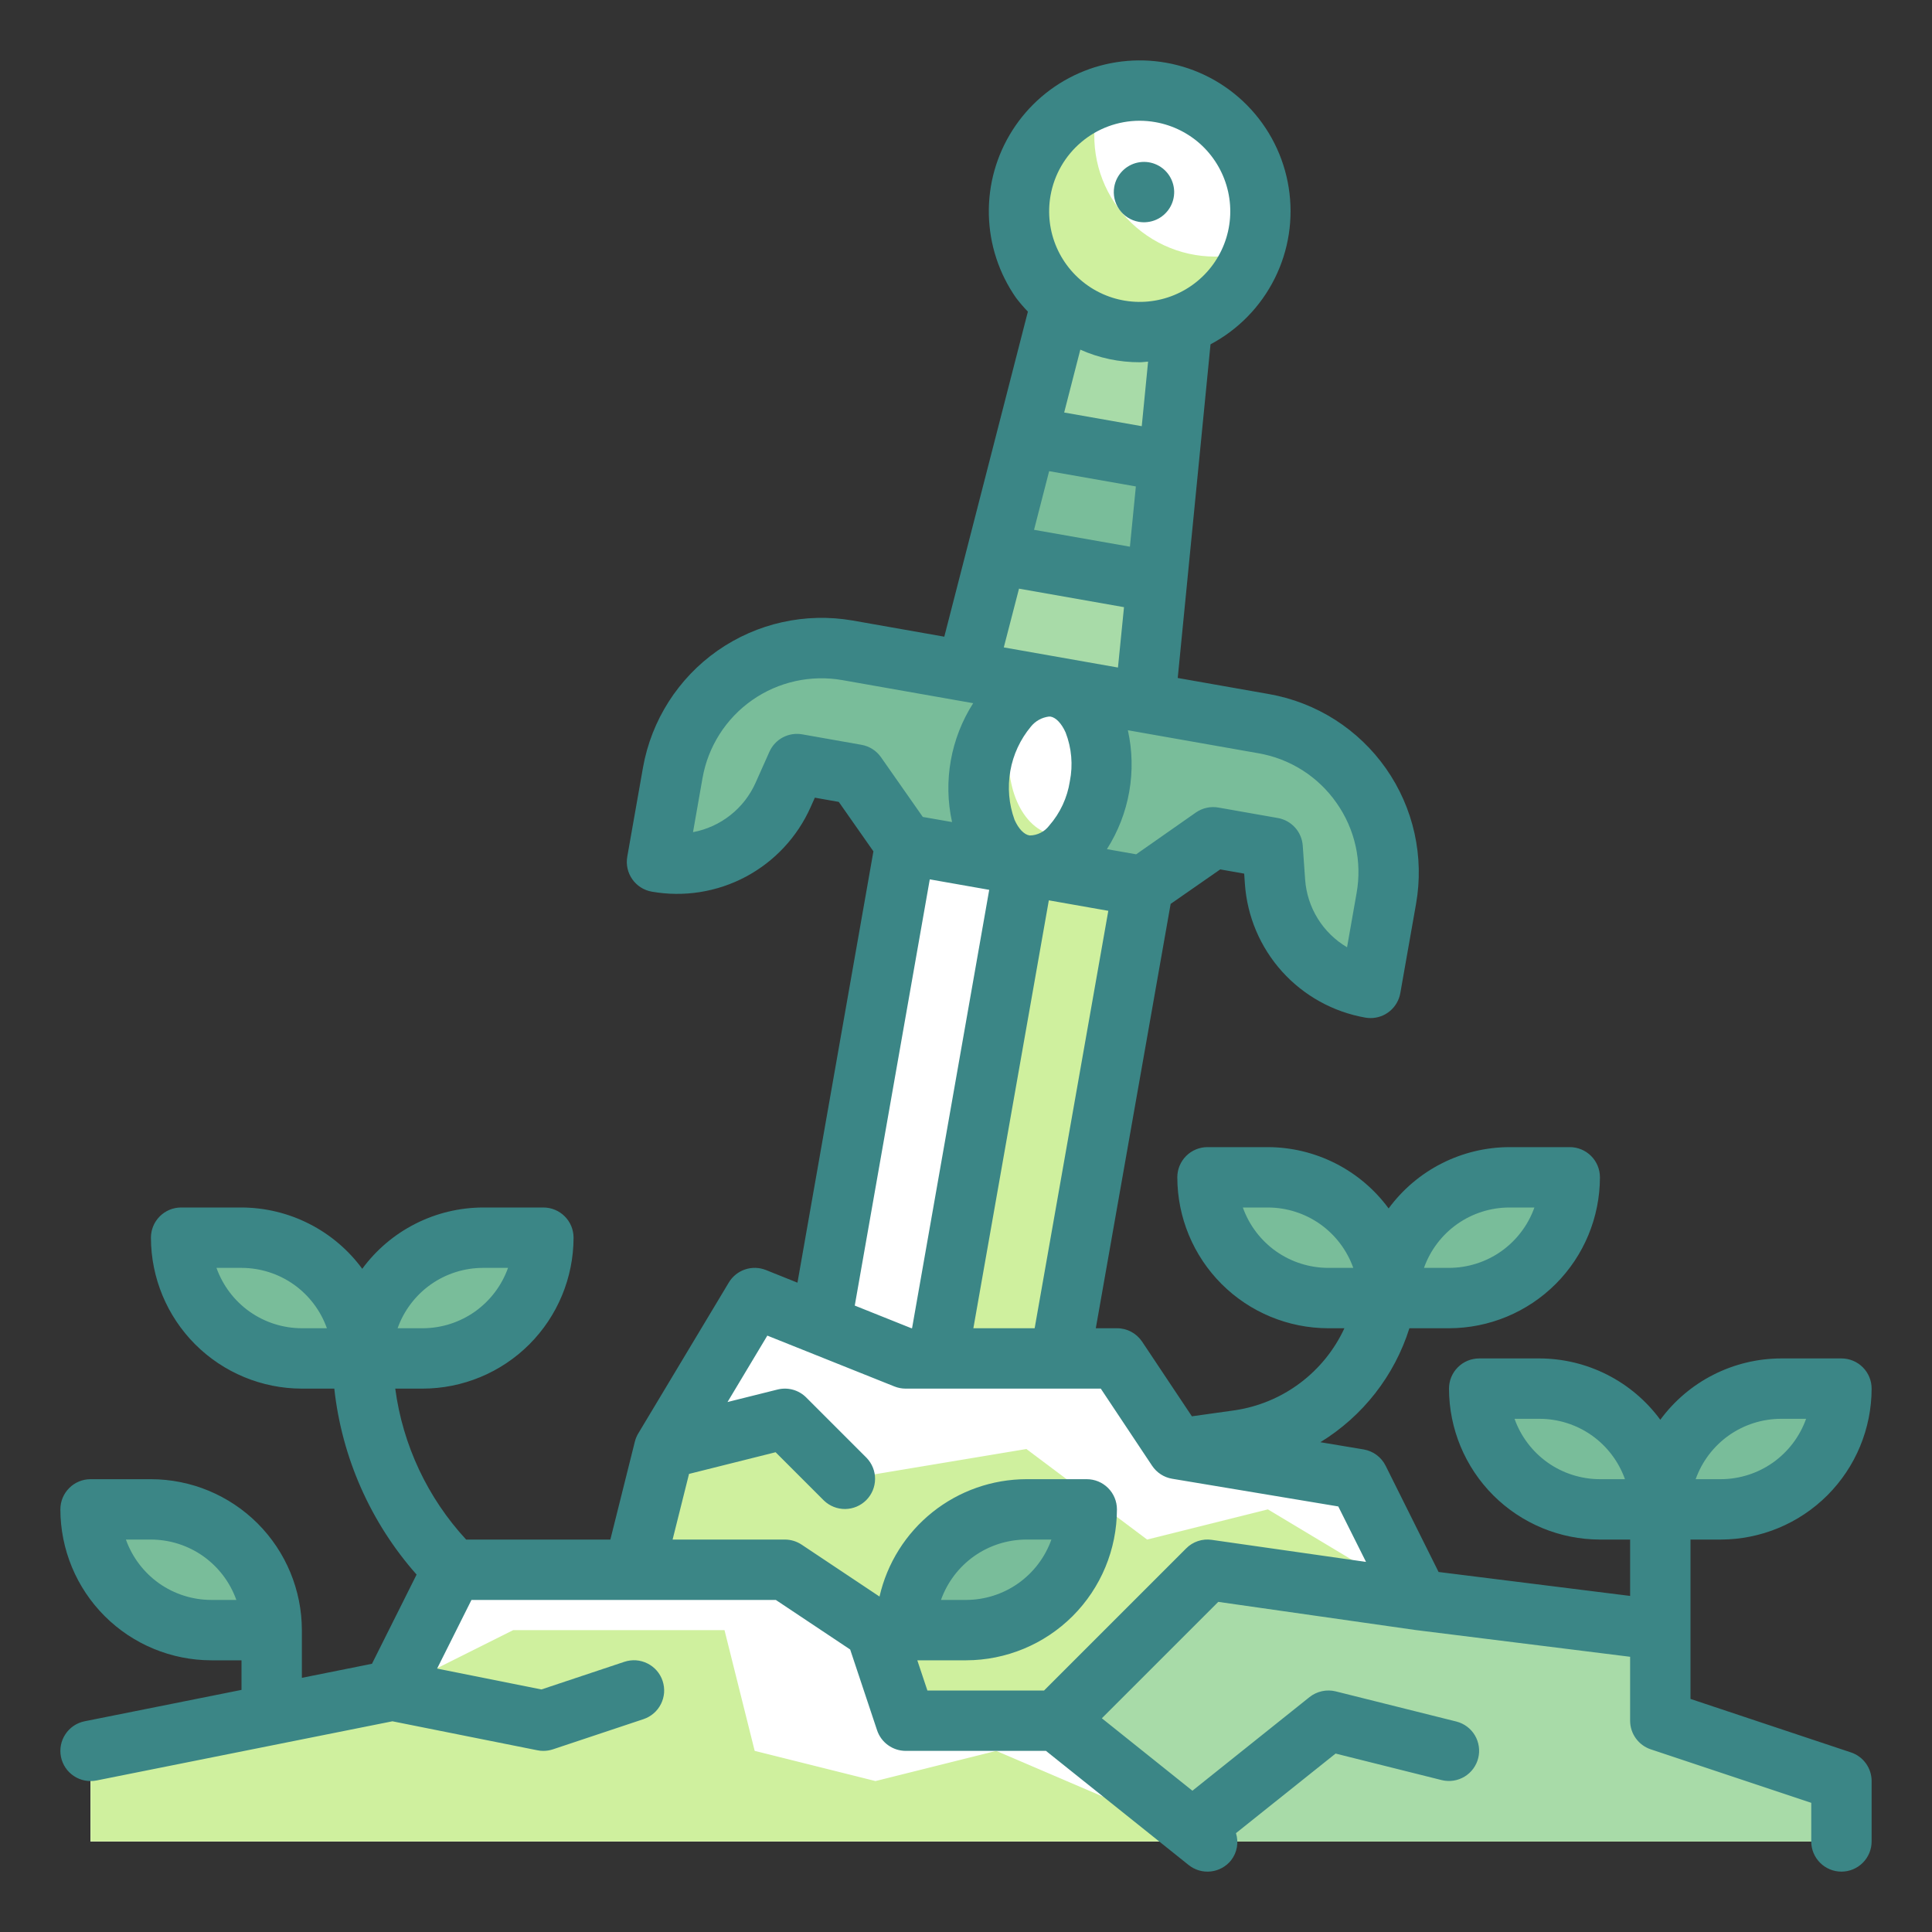 <?xml version="1.0" encoding="UTF-8" standalone="no"?> <svg width="64" height="64" viewBox="0 0 64 64" fill="none" xmlns="http://www.w3.org/2000/svg">
<rect x="0" y="0" width="64" height="64" fill="#333333" stroke="none"/>
<path d="M29.993 27.972L25.479 53.577L29.418 54.272L33.932 28.667L29.993 27.972Z" fill="white"/>
<path d="M33.932 28.667L29.417 54.272L33.356 54.966L37.871 29.361L33.932 28.667Z" fill="#CFF09E"/>
<path d="M22.288 25.6L21.767 28.554C22.611 28.703 23.48 28.565 24.237 28.163C24.994 27.761 25.594 27.118 25.943 26.335L26.401 25.31L28.37 25.657L29.993 27.974L37.871 29.363L40.188 27.741L42.158 28.088L42.237 29.208C42.297 30.062 42.642 30.872 43.215 31.508C43.788 32.144 44.557 32.571 45.4 32.72L45.921 29.765C46.151 28.459 45.853 27.115 45.093 26.029C44.332 24.943 43.171 24.203 41.865 23.973L28.08 21.542C27.433 21.428 26.77 21.443 26.129 21.585C25.488 21.727 24.881 21.994 24.343 22.371C23.805 22.748 23.347 23.227 22.994 23.781C22.642 24.335 22.402 24.953 22.288 25.6V25.6Z" fill="#79BD9A"/>
<path d="M36.423 26.06C36.71 24.428 36.062 22.95 34.974 22.758C33.886 22.566 32.771 23.733 32.483 25.365C32.196 26.997 32.844 28.475 33.932 28.667C35.02 28.858 36.135 27.691 36.423 26.06Z" fill="white"/>
<path d="M35.89 27.5C35.719 27.87 35.441 28.179 35.091 28.388C34.741 28.597 34.337 28.695 33.93 28.67C32.84 28.47 32.2 27 32.48 25.36C32.541 24.87 32.709 24.399 32.971 23.981C33.234 23.563 33.585 23.208 34 22.94C33.745 23.379 33.569 23.86 33.48 24.36C33.2 26 33.84 27.47 34.93 27.67C35.26 27.724 35.599 27.664 35.89 27.5V27.5Z" fill="#CFF09E"/>
<path d="M39.201 10.302L35.262 9.608L32.019 22.237L37.928 23.279L39.201 10.302Z" fill="#A8DBA8"/>
<path d="M34.015 14.465L33.017 18.351L38.32 19.286L38.711 15.293L34.015 14.465Z" fill="#79BD9A"/>
<path d="M41.691 7.696C42.075 5.52 40.622 3.446 38.446 3.062C36.271 2.678 34.196 4.131 33.812 6.307C33.429 8.482 34.882 10.557 37.057 10.94C39.233 11.324 41.307 9.871 41.691 7.696Z" fill="white"/>
<path d="M41.54 8.29C41.321 8.933 40.941 9.51 40.436 9.966C39.932 10.422 39.32 10.741 38.658 10.895C37.995 11.048 37.305 11.031 36.652 10.843C35.998 10.656 35.403 10.305 34.923 9.824C34.443 9.343 34.093 8.747 33.907 8.093C33.721 7.44 33.705 6.749 33.859 6.087C34.014 5.425 34.335 4.814 34.792 4.31C35.249 3.807 35.826 3.428 36.47 3.21C36.4 3.405 36.347 3.606 36.31 3.81C36.209 4.385 36.236 4.975 36.387 5.539C36.539 6.102 36.812 6.626 37.187 7.073C37.563 7.52 38.032 7.879 38.561 8.126C39.09 8.372 39.666 8.5 40.25 8.5C40.688 8.497 41.123 8.426 41.54 8.29Z" fill="#CFF09E"/>
<path d="M61 59V61H3V58L13 56L15 52H21L22 48L25 43L30 45H37L39 48L45 49L47 53L55 54V57L61 59Z" fill="white"/>
<path d="M61 59V61H3V58L13 56L15 52H21L22 48L26 47L28 49L34 48L38 51L42 50L47 53L55 54V57L61 59Z" fill="#CFF09E"/>
<path d="M34 58L40 52L47 53L55 54V57L61 59V61H34V58Z" fill="#A8DBA8"/>
<path d="M40 61H3V58L13 56L15 52H26L29 54L30 57H35L40 61Z" fill="white"/>
<path d="M59 46H61C61 47.061 60.579 48.078 59.828 48.828C59.078 49.579 58.061 50 57 50H55C55 48.939 55.421 47.922 56.172 47.172C56.922 46.421 57.939 46 59 46V46Z" fill="#79BD9A"/>
<path d="M55 50H53C51.939 50 50.922 49.579 50.172 48.828C49.421 48.078 49 47.061 49 46H51C52.061 46 53.078 46.421 53.828 47.172C54.579 47.922 55 48.939 55 50Z" fill="#79BD9A"/>
<path d="M50 39H52C52 40.061 51.579 41.078 50.828 41.828C50.078 42.579 49.061 43 48 43H46C46 41.939 46.421 40.922 47.172 40.172C47.922 39.421 48.939 39 50 39V39Z" fill="#79BD9A"/>
<path d="M46 43H44C42.939 43 41.922 42.579 41.172 41.828C40.421 41.078 40 40.061 40 39H42C43.061 39 44.078 39.421 44.828 40.172C45.579 40.922 46 41.939 46 43Z" fill="#79BD9A"/>
<path d="M16 41H18C18 42.061 17.579 43.078 16.828 43.828C16.078 44.579 15.061 45 14 45H12C12 43.939 12.421 42.922 13.172 42.172C13.922 41.421 14.939 41 16 41V41Z" fill="#79BD9A"/>
<path d="M34 50H36C36 51.061 35.579 52.078 34.828 52.828C34.078 53.579 33.061 54 32 54H30C30 52.939 30.421 51.922 31.172 51.172C31.922 50.421 32.939 50 34 50V50Z" fill="#79BD9A"/>
<path d="M12 45H10C8.939 45 7.922 44.579 7.172 43.828C6.421 43.078 6 42.061 6 41H8C9.061 41 10.078 41.421 10.828 42.172C11.579 42.922 12 43.939 12 45Z" fill="#79BD9A"/>
<path d="M9 54H7C5.939 54 4.922 53.579 4.172 52.828C3.421 52.078 3 51.061 3 50H5C6.061 50 7.078 50.421 7.828 51.172C8.579 51.922 9 52.939 9 54Z" fill="#79BD9A"/>
<path d="M40 61H3V58L13 56L17 54H24L25 58L29 59L33 58L40 61Z" fill="#CFF09E"/>
<path d="M37.722 7.348C37.917 7.382 38.117 7.358 38.298 7.279C38.48 7.199 38.633 7.067 38.739 6.901C38.846 6.734 38.9 6.539 38.896 6.341C38.891 6.144 38.828 5.952 38.715 5.79C38.602 5.628 38.443 5.503 38.258 5.431C38.074 5.359 37.872 5.344 37.679 5.387C37.486 5.43 37.31 5.529 37.173 5.672C37.036 5.815 36.945 5.995 36.911 6.19C36.865 6.451 36.925 6.72 37.077 6.937C37.229 7.154 37.461 7.302 37.722 7.348Z" fill="#3B8686"/>
<path d="M61.316 58.051L56 56.279V51H57C58.326 50.998 59.596 50.471 60.534 49.534C61.471 48.596 61.998 47.326 62 46C62 45.735 61.895 45.48 61.707 45.293C61.52 45.105 61.265 45 61 45H59C58.221 45.002 57.453 45.187 56.758 45.54C56.064 45.892 55.462 46.403 55 47.031C54.538 46.403 53.936 45.892 53.242 45.54C52.547 45.187 51.779 45.002 51 45H49C48.735 45 48.48 45.105 48.293 45.293C48.105 45.48 48 45.735 48 46C48.002 47.326 48.529 48.596 49.466 49.534C50.404 50.471 51.674 50.998 53 51H54V52.867L47.655 52.074L45.9 48.553C45.829 48.412 45.727 48.29 45.6 48.196C45.473 48.102 45.325 48.04 45.17 48.014L43.739 47.775C45.145 46.913 46.193 45.573 46.688 44H48C49.326 43.998 50.596 43.471 51.534 42.534C52.471 41.596 52.998 40.326 53 39C53 38.735 52.895 38.48 52.707 38.293C52.52 38.105 52.265 38 52 38H50C49.221 38.002 48.453 38.187 47.758 38.54C47.064 38.892 46.462 39.403 46 40.031C45.538 39.403 44.936 38.892 44.242 38.54C43.547 38.187 42.779 38.002 42 38H40C39.735 38 39.48 38.105 39.293 38.293C39.105 38.48 39 38.735 39 39C39.002 40.326 39.529 41.596 40.466 42.534C41.404 43.471 42.674 43.998 44 44H44.535C44.203 44.718 43.698 45.342 43.065 45.816C42.432 46.291 41.691 46.6 40.909 46.717L39.483 46.917L37.832 44.441C37.74 44.305 37.616 44.193 37.471 44.116C37.326 44.039 37.164 43.999 37 44H36.3L38.779 29.943L40.422 28.8L41.215 28.94L41.239 29.282C41.314 30.36 41.748 31.381 42.471 32.184C43.194 32.986 44.165 33.523 45.229 33.71C45.286 33.72 45.345 33.725 45.403 33.725C45.638 33.725 45.865 33.642 46.045 33.491C46.225 33.34 46.346 33.13 46.387 32.899L46.908 29.944C47.045 29.168 47.028 28.373 46.857 27.603C46.687 26.834 46.366 26.106 45.914 25.46C45.462 24.815 44.888 24.265 44.223 23.841C43.558 23.418 42.817 23.13 42.041 22.993L39.014 22.459L40.1 11.406C41.019 10.918 41.762 10.156 42.226 9.225C42.691 8.295 42.853 7.242 42.69 6.215C42.528 5.188 42.049 4.237 41.32 3.495C40.591 2.753 39.648 2.257 38.624 2.077V2.077C37.65 1.905 36.647 2.026 35.742 2.424C34.837 2.823 34.07 3.481 33.539 4.315C33.007 5.149 32.735 6.121 32.757 7.11C32.779 8.099 33.093 9.059 33.66 9.869C33.781 10.028 33.911 10.18 34.05 10.323L31.281 21.091L28.254 20.557C26.687 20.283 25.075 20.641 23.771 21.553C22.468 22.466 21.579 23.858 21.3 25.424V25.424L20.779 28.379C20.733 28.64 20.793 28.909 20.945 29.126C21.097 29.343 21.329 29.491 21.59 29.537C22.654 29.725 23.75 29.551 24.704 29.044C25.657 28.536 26.414 27.724 26.853 26.737L26.993 26.424L27.786 26.564L28.933 28.202L26.417 42.49L25.372 42.071C25.151 41.983 24.907 41.976 24.681 42.052C24.456 42.128 24.265 42.281 24.143 42.485L21.143 47.485C21.092 47.57 21.054 47.661 21.03 47.757L20.219 51H15.441C14.162 49.615 13.342 47.869 13.093 46H14C15.326 45.998 16.596 45.471 17.534 44.534C18.471 43.596 18.998 42.326 19 41C19 40.735 18.895 40.48 18.707 40.293C18.52 40.105 18.265 40 18 40H16C15.221 40.002 14.453 40.187 13.758 40.54C13.064 40.892 12.461 41.403 12 42.031C11.539 41.403 10.936 40.892 10.242 40.54C9.547 40.187 8.779 40.002 8 40H6C5.735 40 5.48 40.105 5.293 40.293C5.105 40.48 5 40.735 5 41C5.002 42.326 5.529 43.596 6.466 44.534C7.404 45.471 8.674 45.998 10 46H11.074C11.324 48.286 12.277 50.438 13.8 52.16L12.322 55.115L10 55.58V54C9.998 52.674 9.471 51.404 8.534 50.466C7.596 49.529 6.326 49.002 5 49H3C2.735 49 2.48 49.105 2.293 49.293C2.105 49.48 2 49.735 2 50C2.002 51.326 2.529 52.596 3.466 53.534C4.404 54.471 5.674 54.998 7 55H8V55.98L2.8 57.02C2.671 57.046 2.549 57.098 2.44 57.171C2.331 57.245 2.238 57.339 2.166 57.449C2.093 57.558 2.043 57.681 2.018 57.81C1.993 57.939 1.994 58.071 2.02 58.2C2.046 58.329 2.098 58.451 2.171 58.56C2.245 58.669 2.339 58.762 2.448 58.834C2.558 58.907 2.681 58.957 2.81 58.982C2.939 59.007 3.071 59.006 3.2 58.98L13 57.02L17.8 57.98C17.866 57.994 17.933 58.001 18 58C18.107 58 18.214 57.983 18.316 57.949L21.316 56.949C21.441 56.907 21.556 56.842 21.655 56.756C21.755 56.67 21.836 56.565 21.895 56.447C21.954 56.33 21.989 56.202 21.999 56.071C22.008 55.94 21.991 55.808 21.95 55.683C21.909 55.558 21.843 55.443 21.757 55.343C21.671 55.244 21.566 55.163 21.448 55.104C21.331 55.045 21.203 55.01 21.072 55C20.941 54.991 20.809 55.008 20.684 55.049L17.936 55.965L14.48 55.274L15.618 53H25.7L28.163 54.642L29.054 57.316C29.12 57.515 29.247 57.688 29.417 57.81C29.587 57.933 29.791 57.999 30 58H34.649L39.375 61.781C39.477 61.863 39.595 61.924 39.721 61.961C39.848 61.997 39.98 62.009 40.11 61.994C40.241 61.98 40.367 61.94 40.482 61.876C40.597 61.813 40.699 61.728 40.781 61.625C40.879 61.499 40.945 61.352 40.973 61.195C41.001 61.038 40.991 60.877 40.943 60.725L44.243 58.089L47.762 58.969C48.019 59.031 48.289 58.99 48.515 58.853C48.741 58.717 48.904 58.496 48.968 58.24C49.032 57.984 48.992 57.713 48.858 57.486C48.723 57.259 48.504 57.095 48.248 57.029L44.248 56.029C44.099 55.992 43.943 55.99 43.792 56.023C43.642 56.056 43.501 56.122 43.38 56.218L39.5 59.32L36.5 56.92L40.357 53.064L46.879 53.995L54 54.883V57C54 57.21 54.066 57.415 54.189 57.585C54.312 57.755 54.485 57.883 54.684 57.949L60 59.721V61C60 61.265 60.105 61.52 60.293 61.707C60.48 61.895 60.735 62 61 62C61.265 62 61.52 61.895 61.707 61.707C61.895 61.52 62 61.265 62 61V59C62 58.79 61.934 58.585 61.811 58.415C61.688 58.245 61.515 58.117 61.316 58.051ZM50 40H50.829C50.621 40.584 50.238 41.09 49.732 41.449C49.225 41.807 48.62 41.999 48 42H47.171C47.379 41.416 47.762 40.91 48.268 40.551C48.775 40.193 49.38 40.001 50 40ZM41.171 40H42C42.62 40.001 43.225 40.193 43.732 40.551C44.238 40.91 44.621 41.416 44.829 42H44C43.38 41.999 42.775 41.807 42.268 41.449C41.762 41.09 41.379 40.584 41.171 40V40ZM7 53C6.38 52.999 5.775 52.807 5.268 52.449C4.762 52.09 4.379 51.584 4.171 51H5C5.62 51.001 6.225 51.193 6.732 51.551C7.238 51.91 7.621 52.416 7.829 53H7ZM32.244 44L34.744 29.825L36.714 30.172L34.274 44H32.244ZM33.607 27.154C33.42 26.637 33.372 26.08 33.468 25.538C33.563 24.997 33.799 24.49 34.151 24.068C34.298 23.886 34.509 23.768 34.741 23.738C34.761 23.736 34.78 23.736 34.8 23.738C34.981 23.769 35.167 23.967 35.3 24.265C35.499 24.779 35.548 25.339 35.44 25.88C35.356 26.425 35.119 26.935 34.756 27.35C34.68 27.45 34.583 27.532 34.471 27.588C34.358 27.645 34.235 27.675 34.109 27.676V27.676C33.924 27.649 33.738 27.452 33.607 27.154ZM44.276 26.6C44.579 27.03 44.793 27.515 44.907 28.028C45.02 28.541 45.031 29.072 44.938 29.589L44.623 31.38C44.227 31.146 43.893 30.819 43.651 30.428C43.409 30.037 43.266 29.592 43.234 29.133L43.155 28.013C43.139 27.79 43.05 27.579 42.901 27.414C42.751 27.248 42.551 27.137 42.331 27.098L40.361 26.751C40.1 26.705 39.831 26.765 39.614 26.916L37.637 28.3L36.668 28.129C37.037 27.55 37.288 26.904 37.407 26.229C37.526 25.553 37.511 24.86 37.362 24.19L41.693 24.954C42.211 25.044 42.706 25.236 43.149 25.518C43.593 25.801 43.976 26.169 44.276 26.6ZM37.43 18.11L34.254 17.551L34.754 15.608L37.627 16.114L37.43 18.11ZM37.822 14.118L35.252 13.665L35.787 11.583C36.408 11.861 37.082 12.003 37.763 12C37.853 12 37.942 11.984 38.032 11.979L37.822 14.118ZM34.8 6.479C34.922 5.786 35.284 5.158 35.823 4.705C36.361 4.251 37.042 4.002 37.746 4C37.923 4 38.099 4.015 38.273 4.046V4.046C38.858 4.149 39.398 4.422 39.828 4.832C40.256 5.243 40.554 5.771 40.683 6.35C40.812 6.929 40.766 7.534 40.551 8.087C40.336 8.64 39.962 9.117 39.475 9.458C38.989 9.798 38.413 9.987 37.82 10C37.227 10.013 36.643 9.85 36.142 9.531C35.642 9.212 35.247 8.752 35.008 8.209C34.769 7.665 34.697 7.063 34.8 6.479V6.479ZM33.756 19.5L37.234 20.113L37.034 22.113L33.252 21.446L33.756 19.5ZM26.575 24.326C26.355 24.287 26.129 24.323 25.932 24.427C25.735 24.532 25.579 24.699 25.488 24.903L25.03 25.929C24.843 26.349 24.557 26.718 24.195 27.003C23.834 27.288 23.409 27.482 22.957 27.566L23.272 25.774C23.456 24.729 24.048 23.801 24.917 23.192C25.786 22.584 26.861 22.346 27.906 22.53L32.238 23.294C31.492 24.462 31.24 25.878 31.538 27.232L30.569 27.062L29.184 25.084C29.032 24.867 28.8 24.719 28.539 24.673L26.575 24.326ZM30.8 29.13L32.769 29.477L30.213 44H30.192L28.315 43.249L30.8 29.13ZM16 42H16.829C16.621 42.584 16.238 43.09 15.732 43.449C15.225 43.807 14.62 43.999 14 44H13.171C13.379 43.416 13.762 42.91 14.268 42.551C14.775 42.193 15.38 42.001 16 42V42ZM10 44C9.38 43.999 8.775 43.807 8.268 43.449C7.762 43.09 7.379 42.584 7.171 42H8C8.62 42.001 9.225 42.193 9.732 42.551C10.238 42.91 10.621 43.416 10.829 44H10ZM40.142 51.01C39.988 50.987 39.831 51.001 39.684 51.05C39.536 51.099 39.402 51.182 39.293 51.293L34.586 56H30.721L30.387 55H32C33.326 54.998 34.596 54.471 35.534 53.534C36.471 52.596 36.998 51.326 37 50C37 49.735 36.895 49.48 36.707 49.293C36.52 49.105 36.265 49 36 49H34C32.869 49.002 31.772 49.388 30.888 50.094C30.005 50.8 29.387 51.785 29.135 52.888L26.555 51.168C26.39 51.059 26.198 51 26 51H22.281L22.825 48.825L25.693 48.107L27.293 49.707C27.482 49.889 27.734 49.99 27.996 49.988C28.259 49.985 28.509 49.88 28.695 49.695C28.88 49.509 28.985 49.259 28.988 48.996C28.99 48.734 28.889 48.482 28.707 48.293L26.707 46.293C26.585 46.171 26.433 46.082 26.267 46.036C26.1 45.99 25.925 45.988 25.757 46.03L24.1 46.444L25.419 44.244L29.628 45.928C29.746 45.975 29.873 46 30 46H36.465L38.165 48.555C38.241 48.669 38.339 48.765 38.454 48.84C38.569 48.914 38.697 48.964 38.832 48.986L44.332 49.903L45.251 51.74L40.142 51.01ZM31.171 53C31.379 52.416 31.762 51.91 32.268 51.551C32.775 51.193 33.38 51.001 34 51H34.829C34.621 51.584 34.238 52.09 33.732 52.449C33.225 52.807 32.62 52.999 32 53H31.171ZM59 47H59.829C59.621 47.584 59.238 48.09 58.732 48.449C58.225 48.807 57.62 48.999 57 49H56.171C56.379 48.416 56.762 47.91 57.268 47.551C57.775 47.193 58.38 47.001 59 47V47ZM53 49C52.38 48.999 51.775 48.807 51.268 48.449C50.762 48.09 50.379 47.584 50.171 47H51C51.62 47.001 52.225 47.193 52.732 47.551C53.238 47.91 53.621 48.416 53.829 49H53Z" fill="#3B8686"/>
</svg>
